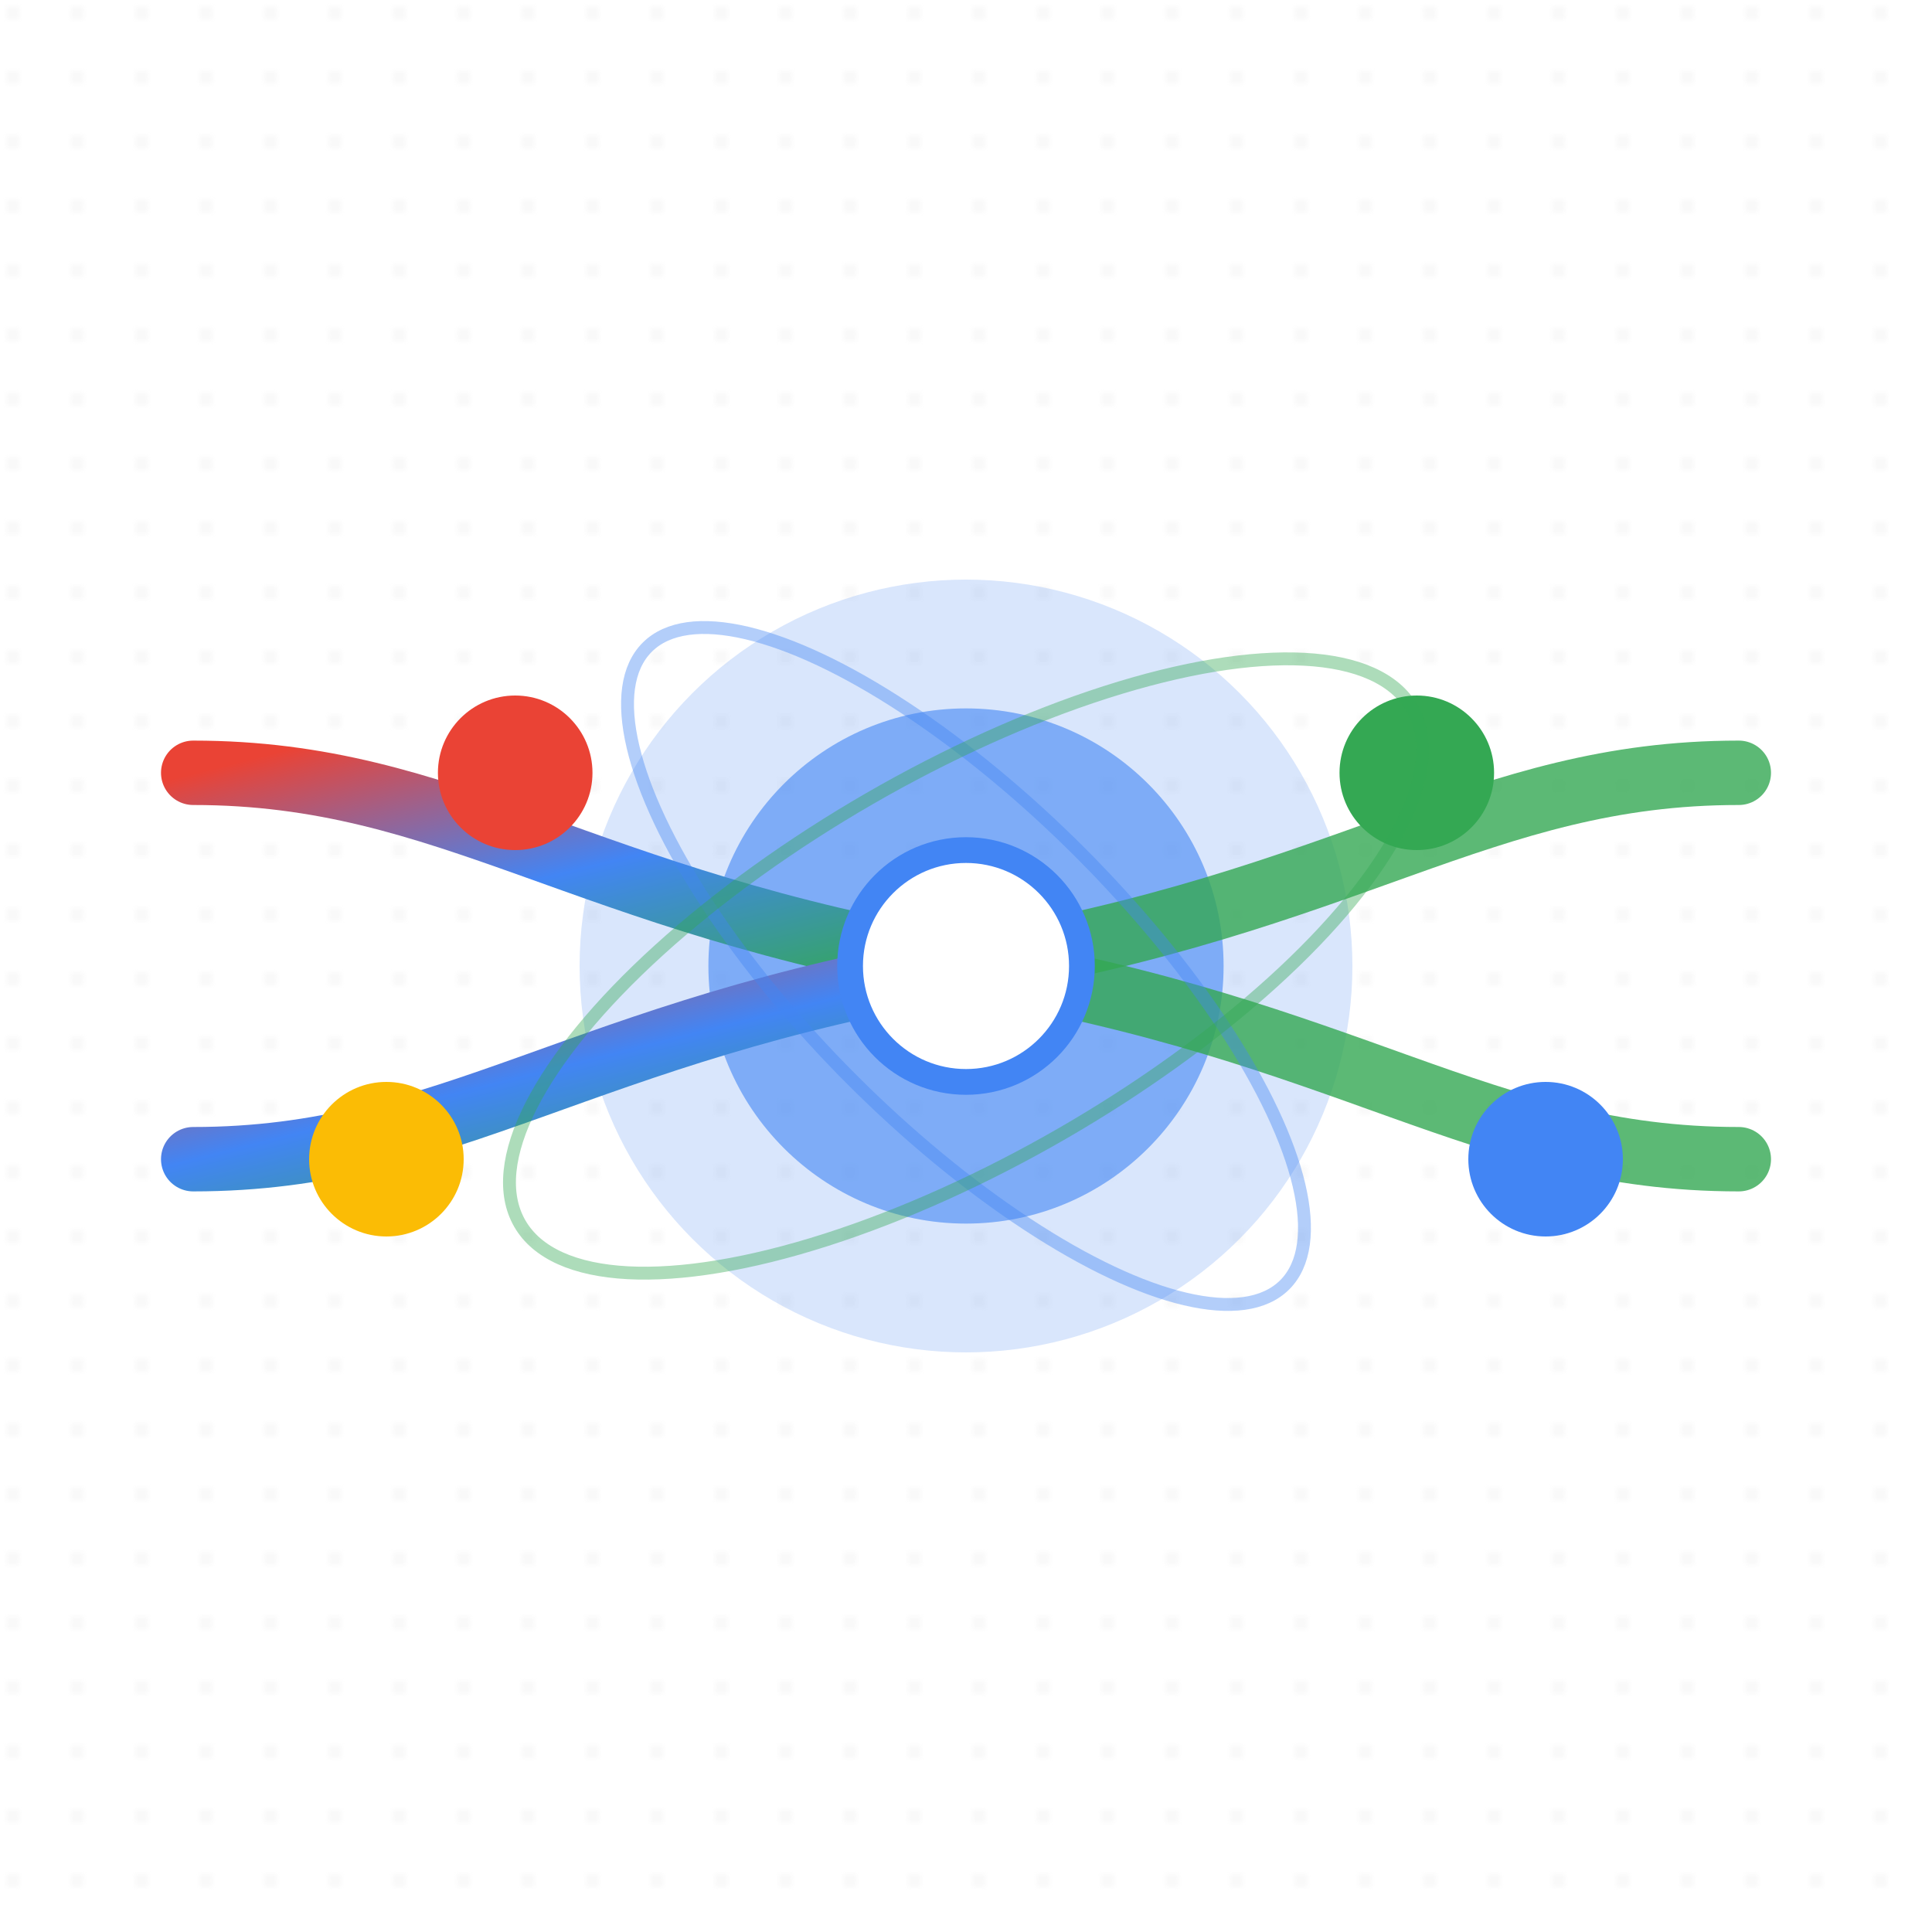<svg viewBox="0 0 300 300" xmlns="http://www.w3.org/2000/svg">
  <!-- Abstract representation of knowledge transformation -->
  <defs>
    <!-- Gradient for the flowing data effect -->
    <linearGradient id="dataFlow" x1="0%" y1="0%" x2="100%" y2="100%">
      <stop offset="0%" stop-color="#EA4335" />
      <stop offset="50%" stop-color="#4285F4" />
      <stop offset="100%" stop-color="#34A853" />
    </linearGradient>
    
    <!-- Dots pattern for the background -->
    <pattern id="dots" width="10" height="10" patternUnits="userSpaceOnUse">
      <circle cx="2" cy="2" r="1" fill="#f0f0f0" />
    </pattern>
  </defs>
  
  <!-- Abstract background representing vector space -->
  <rect x="0" y="0" width="300" height="300" fill="white" />
  <rect x="0" y="0" width="300" height="300" fill="url(#dots)" opacity="0.5" />
  
  <!-- Abstract central node -->
  <circle cx="150" cy="150" r="60" fill="#4285F4" opacity="0.2" />
  <circle cx="150" cy="150" r="40" fill="#4285F4" opacity="0.6" />
  
  <!-- Abstract knowledge connections -->
  <g stroke-linecap="round" stroke-linejoin="round">
    <!-- Flowing data from left (input) -->
    <path d="M 30,120 C 70,120 90,140 150,150" stroke="url(#dataFlow)" stroke-width="10" fill="none" />
    <path d="M 30,180 C 70,180 90,160 150,150" stroke="url(#dataFlow)" stroke-width="10" fill="none" />
    
    <!-- Flowing data to right (output) -->
    <path d="M 150,150 C 210,140 230,120 270,120" stroke="#34A853" stroke-width="10" fill="none" opacity="0.8" />
    <path d="M 150,150 C 210,160 230,180 270,180" stroke="#34A853" stroke-width="10" fill="none" opacity="0.8" />
  </g>
  
  <!-- Abstract nodes representing knowledge points -->
  <circle cx="80" cy="120" r="12" fill="#EA4335" />
  <circle cx="60" cy="180" r="12" fill="#FBBC05" />
  <circle cx="220" cy="120" r="12" fill="#34A853" />
  <circle cx="240" cy="180" r="12" fill="#4285F4" />
  
  <!-- Central connecting point -->
  <circle cx="150" cy="150" r="18" fill="white" stroke="#4285F4" stroke-width="4" />
  
  <!-- Orbital rings suggesting knowledge embedding -->
  <ellipse cx="150" cy="150" rx="70" ry="25" fill="none" stroke="#4285F4" stroke-width="2" transform="rotate(45 150 150)" opacity="0.4" />
  <ellipse cx="150" cy="150" rx="80" ry="30" fill="none" stroke="#34A853" stroke-width="2" transform="rotate(-30 150 150)" opacity="0.4" />
</svg>
